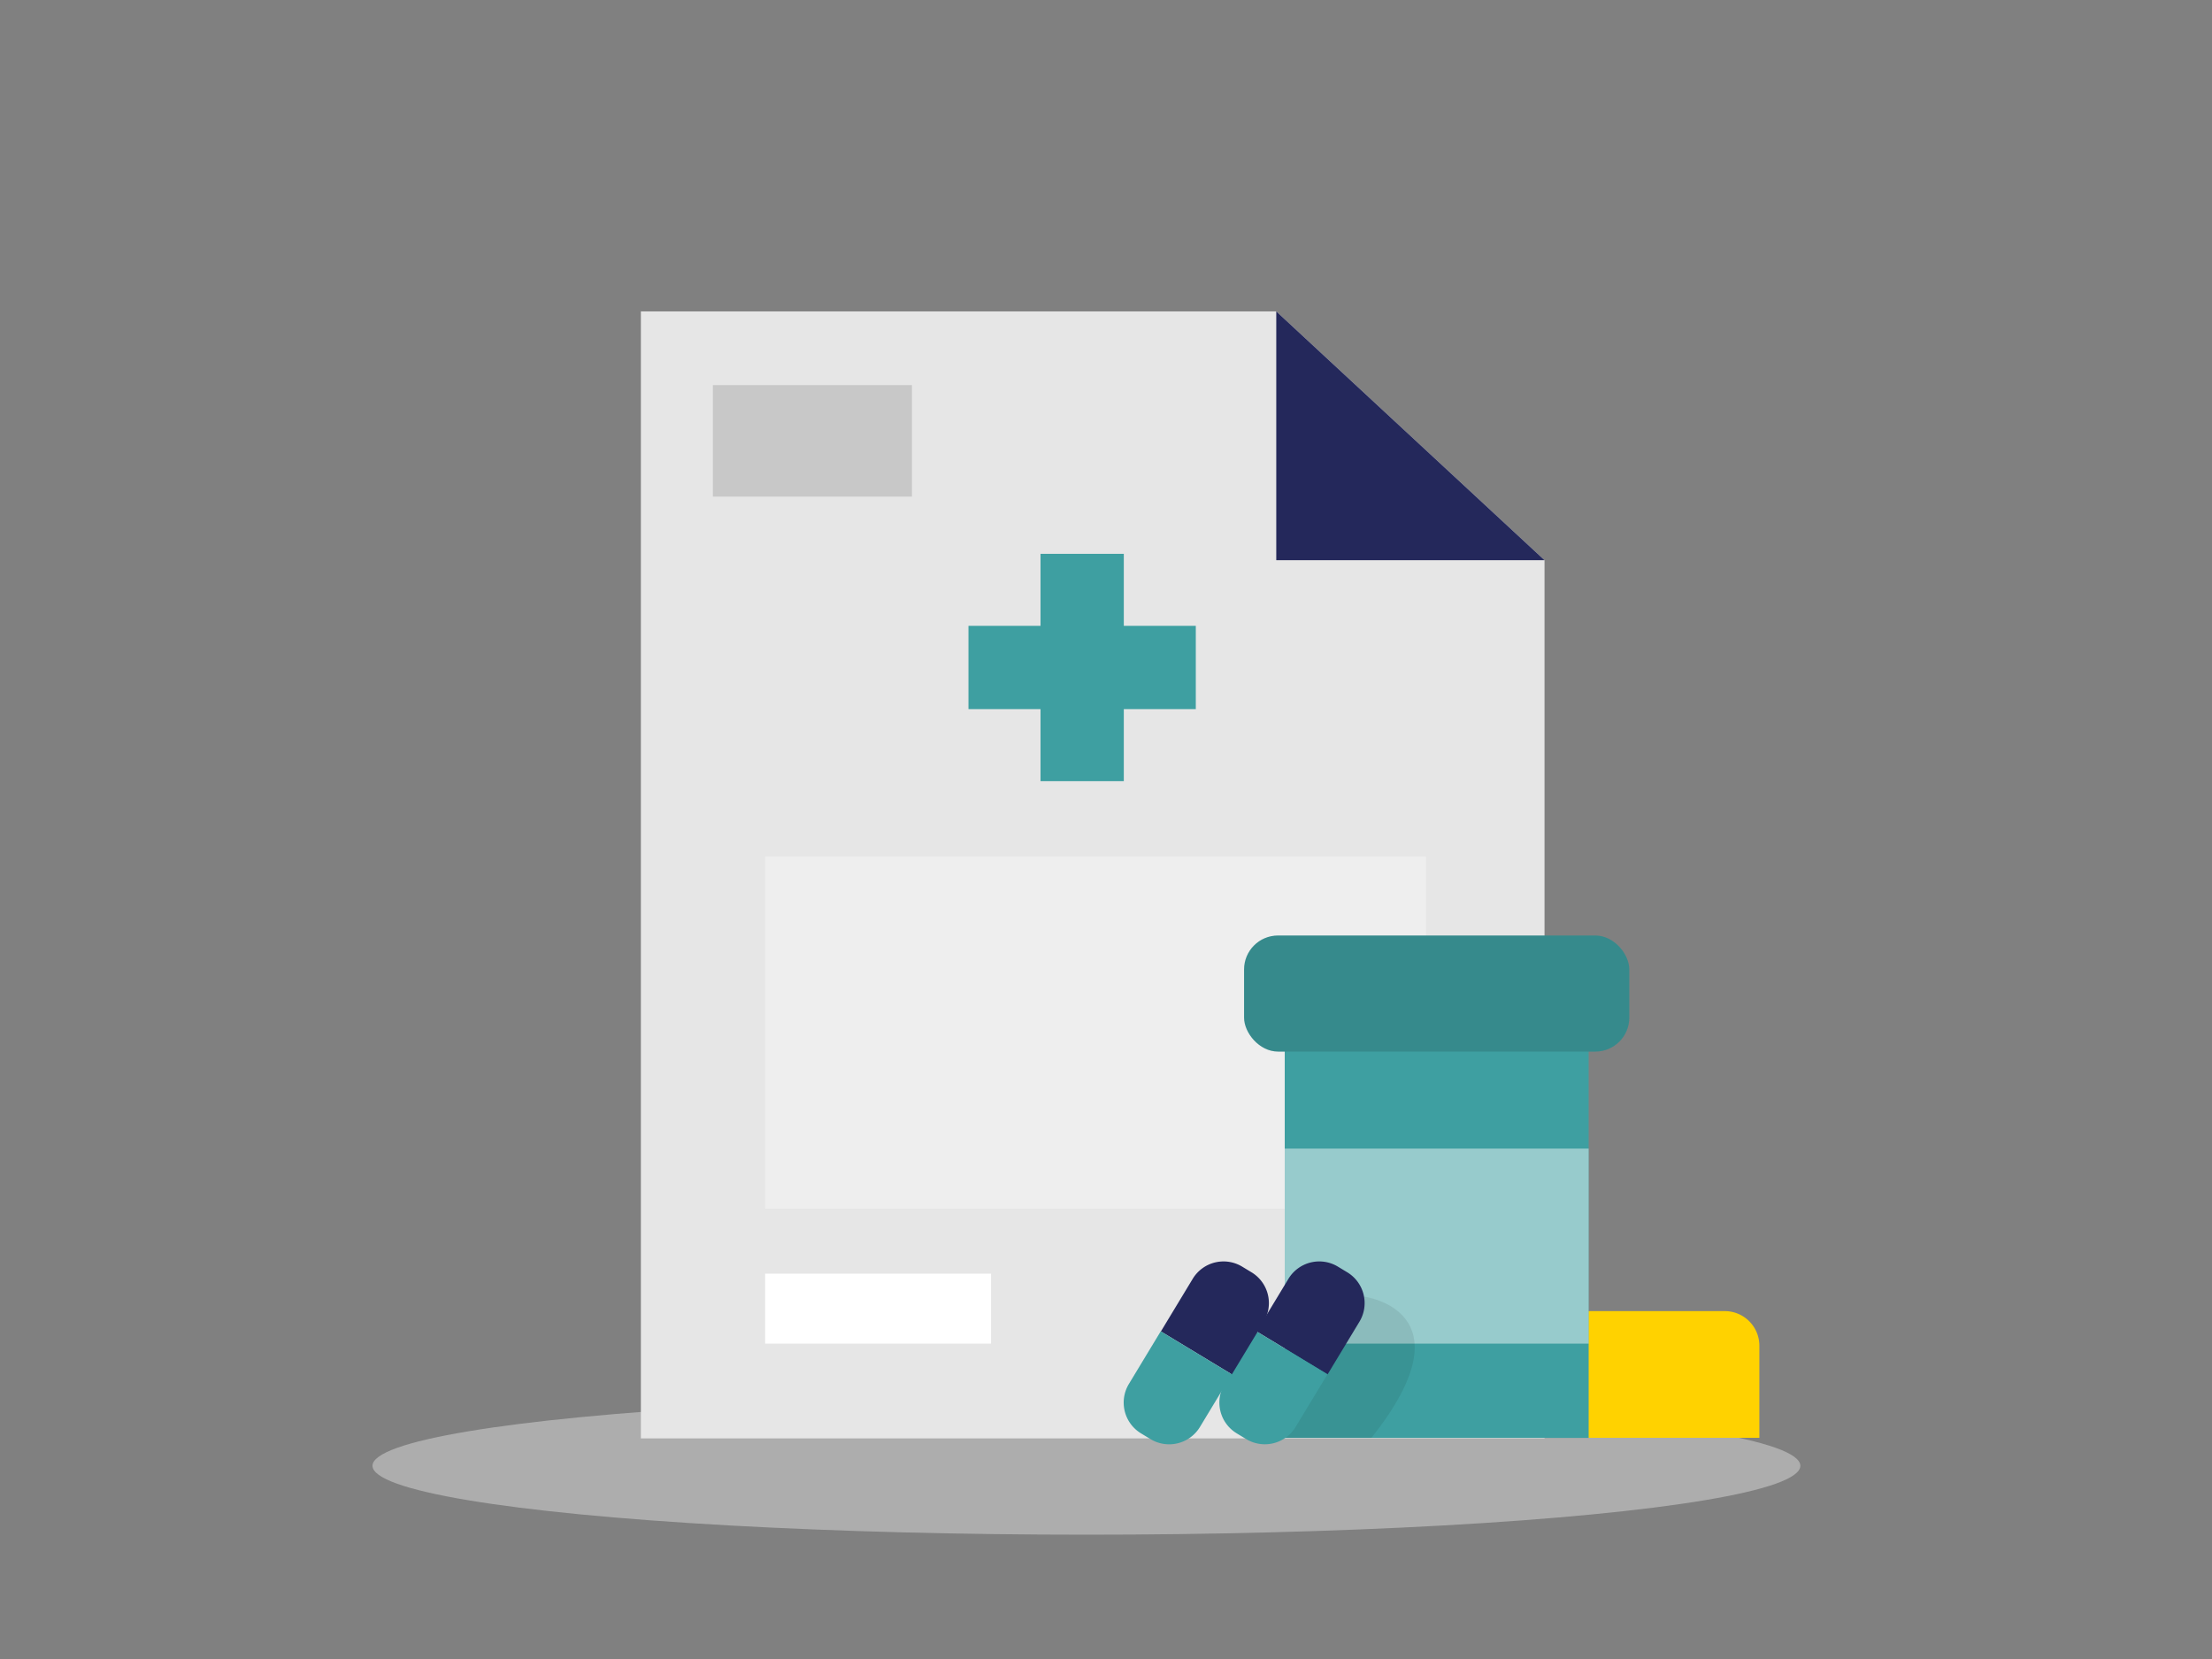<svg id="Layer_1" data-name="Layer 1" xmlns="http://www.w3.org/2000/svg" viewBox="0 0 400 300"><rect x="0" y="0" width="400" height="300" fill="#808080" stroke="none"/><ellipse cx="196.46" cy="265.06" rx="129.1" ry="12.46" fill="#e6e6e6" opacity="0.45"/><polyline points="279.3 101.3 279.3 260.11 115.89 260.11 115.89 56.31 230.79 56.31" fill="#e6e6e6"/><polygon points="230.79 56.31 230.79 101.3 279.3 101.3 230.79 56.31" fill="#24285b"/><rect x="188.16" y="100.15" width="15.06" height="41.11" fill="#3e9fa1"/><rect x="188.16" y="100.15" width="15.06" height="41.11" transform="translate(316.39 -74.99) rotate(90)" fill="#3e9fa1"/><rect x="128.91" y="69.64" width="36" height="20.17" opacity="0.13"/><rect x="138.36" y="154.91" width="119.49" height="63.66" fill="#fff" opacity="0.33"/><path d="M279.64,237.09h32.25a6.26,6.26,0,0,1,6.26,6.26V260a0,0,0,0,1,0,0h-38.5a0,0,0,0,1,0,0V237.09A0,0,0,0,1,279.64,237.09Z" fill="#ffd200"/><rect x="232.32" y="177.13" width="54.96" height="82.89" fill="#3e9fa1"/><rect x="224.97" y="169.17" width="69.66" height="20.99" rx="6.14" fill="#3e9fa1"/><rect x="224.97" y="169.17" width="69.66" height="20.99" rx="6.14" opacity="0.13"/><rect x="232.32" y="207.7" width="54.96" height="35.27" fill="#fff" opacity="0.46"/><path d="M246.64,234.47S266.36,236.94,248,260H232.32l4.42-22.92Z" opacity="0.08"/><path d="M237.22,228.27h2a6.51,6.51,0,0,1,6.51,6.51v11.12a0,0,0,0,1,0,0h-15a0,0,0,0,1,0,0V234.78A6.51,6.51,0,0,1,237.22,228.27Z" transform="translate(157.09 -89.06) rotate(31.17)" fill="#24285b"/><path d="M221.58,243.36h15a0,0,0,0,1,0,0v11.12a6.51,6.51,0,0,1-6.51,6.51h-2a6.51,6.51,0,0,1-6.51-6.51V243.36A0,0,0,0,1,221.58,243.36Z" transform="translate(163.58 -82.16) rotate(31.17)" fill="#3e9fa1"/><path d="M219.91,228.27h2a6.51,6.51,0,0,1,6.51,6.51v11.12a0,0,0,0,1,0,0h-15a0,0,0,0,1,0,0V234.78A6.51,6.51,0,0,1,219.91,228.27Z" transform="translate(154.59 -80.1) rotate(31.17)" fill="#24285b"/><path d="M204.28,243.36h15a0,0,0,0,1,0,0v11.12a6.51,6.51,0,0,1-6.51,6.51h-2a6.51,6.51,0,0,1-6.51-6.51V243.36A0,0,0,0,1,204.28,243.36Z" transform="translate(161.08 -73.2) rotate(31.17)" fill="#3e9fa1"/><rect x="138.36" y="230.32" width="40.85" height="12.65" fill="#fff"/></svg>